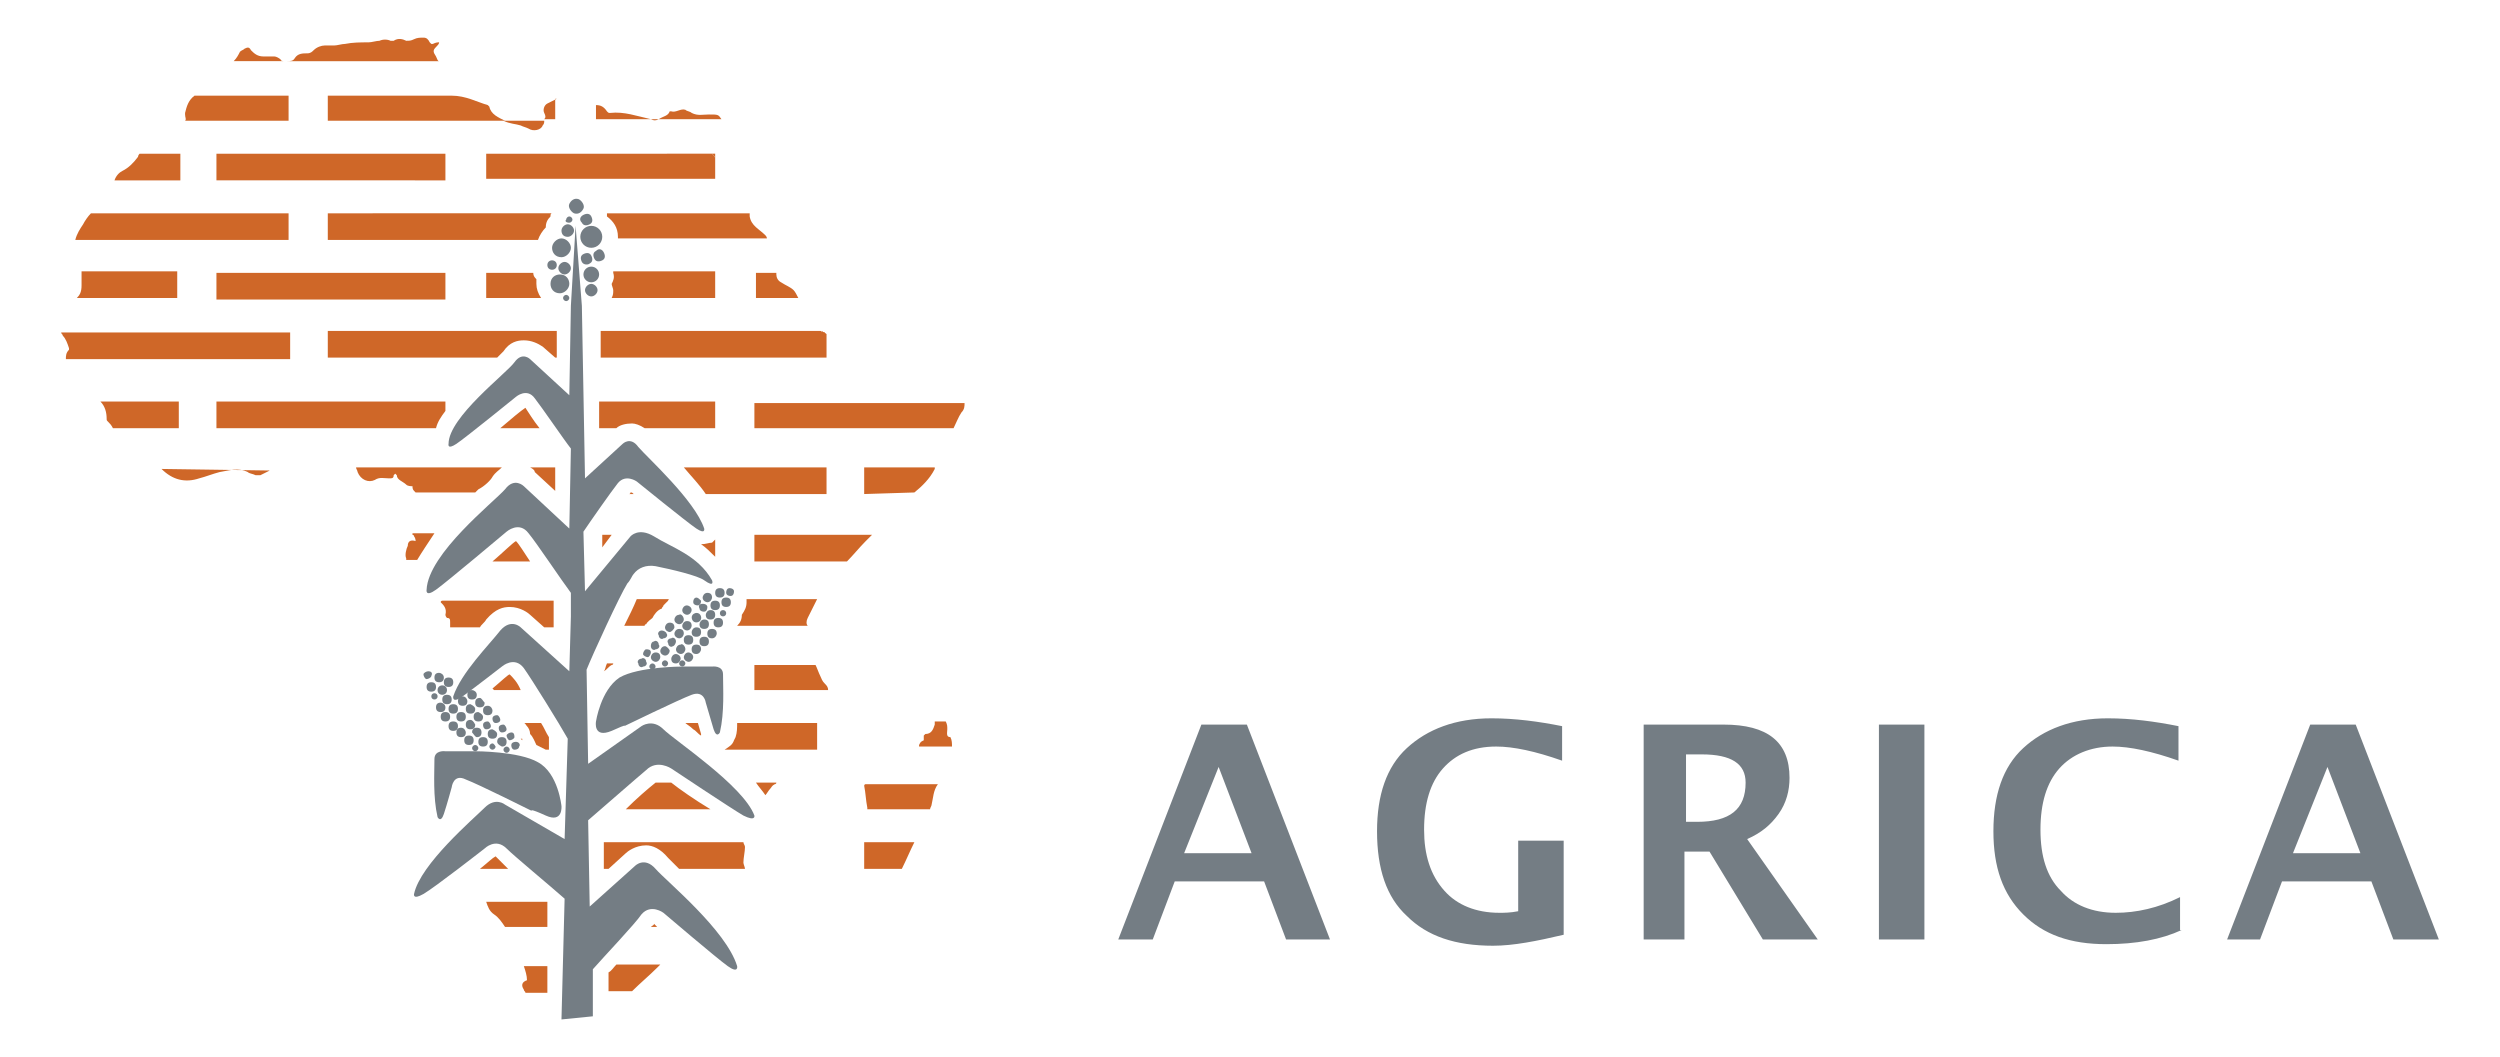 <svg version="1.1" id="Ebene_1" xmlns="http://www.w3.org/2000/svg" x="0" y="0" viewBox="0 0 159.4 67.4" xml:space="preserve">
  <style>
    .st0{fill:#747d84}.st1{fill:none}.st2{fill:#cf6728}
  </style>
    <circle class="st0" cx="37.7" cy="15.1" r=".7"/>
    <circle class="st0" cx="37.7" cy="17.5" r=".5"/>
    <path class="st0" d="M37.7 18.1c-.2 0-.4.2-.4.4s.2.4.4.4.4-.2.4-.4-.2-.4-.4-.4zM36.6 13.6c.3.1.5-.1.6-.3s-.1-.5-.3-.6c-.3-.1-.5.1-.6.3s.1.5.3.6zM36.2 15.1c.2 0 .4-.2.4-.4s-.2-.4-.4-.4-.4.2-.4.4.1.4.4.4zM35.8 16.4c.3 0 .6-.3.6-.6s-.3-.6-.6-.6-.6.3-.6.6.2.6.6.6zM36 16.7c-.2 0-.4.2-.4.4s.2.4.4.4.4-.2.4-.4-.2-.4-.4-.4zM36.3 18.1c0-.3-.2-.6-.6-.6-.3 0-.6.2-.6.6 0 .3.2.6.6.6.3 0 .6-.3.6-.6z"/>
    <circle class="st0" cx="35.2" cy="16.9" r=".3"/>
    <path class="st0" d="M36.3 14.2c.1 0 .2-.1.2-.2s-.1-.2-.2-.2-.2.1-.2.2c-.1.1 0 .2.2.2zM38 16c-.2.1-.2.3-.1.5s.3.2.5.1.2-.3.1-.5-.3-.3-.5-.1zM37.6 16.8c.2-.1.2-.3.1-.5s-.3-.2-.5-.1-.2.3-.1.5.4.2.5.1zM36.1 19.2c.1 0 .2-.1.2-.2s-.1-.2-.2-.2-.2.1-.2.2.1.2.2.2zM37.1 14.2c.1.2.3.2.5.1s.2-.3.1-.5-.3-.2-.5-.1-.3.3-.1.5zM34.8 52c1.1.5 1-.6 1-.6s-.2-2.1-1.5-2.8c-1.2-.7-4-.7-4-.7h-1.9s-.7-.1-.7.5c0 .9-.1 2.4.2 3.7 0 0 .2.4.4-.2.2-.6.5-1.7.5-1.7s.1-.9.9-.5c.8.3 4.2 2 4.2 2s-.2-.2.9.3zM28.1 44.8c-.2 0-.3.1-.3.3s.1.3.3.3.3-.1.3-.3-.2-.3-.3-.3z"/>
    <path class="st0" d="M28.5 44.3c-.2 0-.3.1-.3.3 0 .2.1.3.3.3s.3-.1.3-.3c0-.2-.1-.3-.3-.3zM28.4 45.4c-.2 0-.3.1-.3.3s.1.3.3.3c.2 0 .3-.1.3-.3s-.1-.3-.3-.3zM28.9 44.9c-.2 0-.3.1-.3.3s.1.3.3.3c.2 0 .3-.1.3-.3s-.1-.3-.3-.3z"/>
    <circle class="st0" cx="28.2" cy="44" r=".3"/>
    <path class="st0" d="M28.9 43.5c0-.2-.1-.3-.3-.3-.2 0-.3.1-.3.3 0 .2.1.3.3.3.2 0 .3-.1.3-.3zM27.2 43.8c0 .2.1.3.3.3.2 0 .3-.1.3-.3s-.1-.3-.3-.3c-.2 0-.3.1-.3.3zM28 42.9c-.2 0-.3.1-.3.3s.1.3.3.3c.2 0 .3-.1.3-.3s-.2-.3-.3-.3zM29.5 44.4c-.2 0-.3.1-.3.3 0 .2.1.3.3.3.2 0 .3-.1.3-.3 0-.1-.1-.3-.3-.3zM30.1 44c-.2 0-.3.1-.3.3 0 .2.1.3.3.3.2 0 .3-.1.3-.3 0-.2-.2-.3-.3-.3zM27.3 42.8c-.1 0-.3.1-.3.2s.1.3.2.3.3-.1.3-.2c.1-.2 0-.3-.2-.3z"/>
    <circle class="st0" cx="27.7" cy="44.4" r=".2"/>
    <path class="st0" d="M28.9 46c-.2 0-.3.1-.3.3 0 .2.1.3.3.3.2 0 .3-.1.3-.3 0-.2-.1-.3-.3-.3zM29.4 45.4c-.2 0-.3.1-.3.3 0 .2.1.3.3.3.2 0 .3-.1.3-.3 0-.2-.1-.3-.3-.3zM30 44.9c-.2 0-.3.1-.3.3 0 .2.1.3.3.3.2 0 .3-.1.3-.3 0-.1-.1-.2-.3-.3zM30.6 44.5c-.2 0-.3.1-.3.3 0 .2.1.3.3.3.2 0 .3-.1.3-.3-.1-.1-.2-.3-.3-.3z"/>
    <path class="st0" d="M29.4 46.4c-.2 0-.3.1-.3.3 0 .2.1.3.3.3s.3-.1.3-.3c0-.1-.1-.3-.3-.3zM30 45.9c-.2 0-.3.1-.3.3 0 .2.1.3.3.3.2 0 .3-.1.3-.3-.1-.2-.2-.3-.3-.3zM30.5 45.4c-.2 0-.3.1-.3.3 0 .2.1.3.3.3.2 0 .3-.1.3-.3 0-.1-.1-.2-.3-.3zM31.1 45c-.2 0-.3.1-.3.3 0 .2.1.3.3.3.2 0 .3-.1.3-.3 0-.1-.1-.3-.3-.3zM29.9 47.5c.2 0 .3-.1.3-.3 0-.2-.1-.3-.3-.3-.2 0-.3.1-.3.3 0 .2.1.3.3.3z"/>
    <path class="st0" d="M30.4 47c.2 0 .3-.1.3-.3 0-.2-.1-.3-.3-.3-.2 0-.3.1-.3.3.1.1.2.3.3.3zM31.1 46c-.2 0-.3.1-.3.2 0 .2.1.3.2.3.2 0 .3-.1.3-.2s-.1-.3-.2-.3zM31.7 45.6c-.2 0-.3.1-.3.2 0 .2.1.3.2.3.2 0 .3-.1.3-.2s-.1-.3-.2-.3zM30.8 47.6c.2 0 .3-.1.3-.3 0-.2-.1-.3-.3-.3-.2 0-.3.1-.3.3 0 .2.1.3.3.3zM31.4 46.5c-.2 0-.3.1-.3.3 0 .2.1.3.3.3.2 0 .3-.1.3-.3 0-.1-.1-.2-.3-.3zM32.1 46.2c-.2 0-.3.1-.3.2 0 .2.1.3.2.3.2 0 .3-.1.3-.2s-.1-.3-.2-.3zM32.6 46.7c-.1 0-.3.1-.3.2s.1.3.2.3.3-.1.3-.2 0-.3-.2-.3zM31.4 47.4c-.1 0-.2.1-.2.2s.1.2.2.2.2-.1.2-.2c0 0-.1-.2-.2-.2zM32 47.6c.2 0 .3-.1.3-.3 0-.2-.1-.3-.3-.3-.2 0-.3.1-.3.3 0 .1.1.2.3.3zM32.9 47.3c-.2 0-.3.1-.3.2 0 .2.1.3.2.3.2 0 .3-.1.3-.2.1-.1 0-.3-.2-.3zM30.3 47.9c.1 0 .2-.1.2-.2s-.1-.2-.2-.2-.2.1-.2.2.1.2.2.2zM32.1 47.8c0 .1.1.2.2.2s.2-.1.2-.2-.1-.2-.2-.2-.2.1-.2.2zM44.1 44.3c.8-.3.9.5.9.5s.3 1 .5 1.7c.2.6.4.2.4.2.3-1.3.2-2.8.2-3.7 0-.6-.7-.5-.7-.5h-1.9s-2.8 0-4 .7C38.3 44 38 46 38 46s-.2 1.1 1 .6c1.1-.5.8-.3.8-.3s3.5-1.7 4.3-2zM46.1 39.7c0-.2-.1-.3-.3-.3s-.3.1-.3.3c0 .2.1.3.3.3s.3-.1.3-.3zM45.6 39.2c0-.2-.1-.3-.3-.3s-.3.2-.3.3c0 .2.1.3.3.3s.3-.1.3-.3zM45.7 40.4c0-.2-.1-.3-.3-.3-.2 0-.3.1-.3.3 0 .2.1.3.3.3.2 0 .3-.2.3-.3zM44.6 39.8c0 .2.1.3.3.3.2 0 .3-.1.3-.3 0-.2-.1-.3-.3-.3-.2 0-.3.2-.3.3zM45.6 38.3c-.2 0-.3.1-.3.3s.1.3.3.3c.2 0 .3-.1.3-.3s-.1-.3-.3-.3zM45.1 37.8c-.2 0-.3.2-.3.3 0 .2.2.3.3.3.2 0 .3-.2.3-.3 0-.2-.1-.3-.3-.3zM46.6 38.4c0-.2-.1-.3-.3-.3-.2 0-.3.1-.3.3 0 .2.1.3.3.3.2 0 .3-.1.3-.3zM45.9 38.1c.2 0 .3-.1.3-.3 0-.2-.1-.3-.3-.3-.2 0-.3.1-.3.3 0 .2.1.3.3.3z"/>
    <circle transform="rotate(-16.158 44.343 39.369)" class="st0" cx="44.4" cy="39.4" r=".3"/>
    <path class="st0" d="M43.8 38.6c-.2 0-.3.2-.3.3 0 .2.2.3.3.3.2 0 .3-.2.3-.3 0-.2-.2-.3-.3-.3zM46.6 38c.1 0 .2-.1.2-.3 0-.1-.1-.2-.3-.2-.1 0-.2.1-.2.3 0 .1.1.2.3.2z"/>
    <circle class="st0" cx="46.1" cy="39.1" r=".2"/>
    <path class="st0" d="M45.2 40.9c0-.2-.1-.3-.3-.3-.2 0-.3.1-.3.3s.1.3.3.3c.2 0 .3-.1.3-.3zM44.1 40.3c0 .2.1.3.3.3s.3-.1.3-.3c0-.2-.1-.3-.3-.3s-.3.2-.3.3zM43.8 39.6c-.2 0-.3.2-.3.3 0 .2.2.3.3.3.2 0 .3-.2.3-.3 0-.2-.1-.3-.3-.3zM43.3 39.2c-.2 0-.3.2-.3.3 0 .2.2.3.3.3.2 0 .3-.2.3-.3 0-.2-.2-.4-.3-.3zM44.7 41.4c0-.2-.1-.3-.3-.3-.2 0-.3.1-.3.3 0 .2.1.3.3.3.2 0 .3-.2.3-.3zM43.9 41.1c.2 0 .3-.1.3-.3 0-.2-.1-.3-.3-.3-.2 0-.3.1-.3.3 0 .2.1.3.3.3zM43.3 40.1c-.2 0-.3.2-.3.3 0 .2.2.3.3.3.2 0 .3-.2.3-.3 0-.2-.1-.3-.3-.3zM42.7 39.7c-.2 0-.3.2-.3.3 0 .2.2.3.3.3s.3-.2.3-.3c0-.2-.1-.3-.3-.3zM43.9 42.2c.2 0 .3-.2.3-.3 0-.2-.2-.3-.3-.3-.2 0-.3.2-.3.3 0 .2.2.3.3.3zM43.4 41.1c-.2 0-.3.2-.3.3 0 .2.2.3.3.3.2 0 .3-.2.3-.3 0-.2-.2-.4-.3-.3zM43.1 40.9c0-.2-.2-.3-.3-.2-.2 0-.3.2-.2.3 0 .2.2.3.3.2.1 0 .2-.2.2-.3zM42.2 40.2c-.2 0-.3.2-.2.3 0 .2.2.3.3.2.2 0 .3-.2.2-.3 0-.1-.2-.2-.3-.2zM43.1 42.3c.2 0 .3-.2.3-.3 0-.2-.2-.3-.3-.3-.2 0-.3.2-.3.3 0 .2.1.3.3.3zM42.4 41.2c-.2 0-.3.2-.3.3 0 .2.2.3.3.3.2 0 .3-.2.3-.3s-.2-.3-.3-.3zM41.5 41.2c0 .2.2.3.3.2.2 0 .3-.2.2-.3 0-.2-.2-.3-.3-.2-.1 0-.2.1-.2.3zM41.2 41.4c-.1 0-.2.2-.2.3 0 .1.2.2.3.2.1 0 .2-.2.2-.3 0-.2-.2-.2-.3-.2zM42.4 42.1c-.1 0-.2.1-.2.2s.1.2.2.2.2-.1.2-.2-.1-.2-.2-.2zM41.8 41.6c-.2 0-.3.2-.3.3 0 .2.2.3.3.3.2 0 .3-.2.3-.3 0-.2-.1-.3-.3-.3zM40.7 42.3c0 .2.2.3.3.2.2 0 .3-.2.2-.3 0-.2-.2-.3-.3-.2-.2 0-.3.2-.2.3z"/>
    <path class="st0" d="M43.5 42.5c.1 0 .2-.1.2-.2s-.1-.2-.2-.2-.2.1-.2.2.1.2.2.2zM41.4 42.5c0 .1.1.2.2.2s.2-.1.2-.2-.1-.2-.2-.2-.2.1-.2.2zM44.6 38.8c0 .1.1.2.3.2.1 0 .2-.1.2-.3 0-.1-.1-.2-.3-.2-.2 0-.3.1-.2.3z"/>
    <path class="st0" d="M44.4 38.1c-.1 0-.2.1-.2.3 0 .1.1.2.3.2.1 0 .2-.1.2-.3-.1-.1-.2-.2-.3-.2z"/>
    <path class="st0" d="M37.8 64.8v-3c.7-.8 2.7-2.9 3.1-3.5.6-.7 1.4-.1 1.4-.1s3.4 2.9 4.1 3.4c.7.5.6 0 .6 0-.7-2.3-4.5-5.4-5.2-6.2-.7-.8-1.3-.2-1.3-.2l-2.9 2.6-.1-5.5c.7-.6 3.1-2.7 3.7-3.2.7-.7 1.6-.1 1.6-.1s3.9 2.6 4.6 3c.8.4.7 0 .7 0-.7-1.9-5.1-4.8-5.8-5.5-.7-.7-1.4-.2-1.4-.2l-3.4 2.4-.1-6c.4-1 2.1-4.7 2.6-5.5.2-.2.3-.5.4-.6.3-.4.8-.6 1.4-.5 1 .2 2.7.6 3.1.9.7.5.5 0 .5 0-.9-1.6-2.6-2.1-3.7-2.8-1-.6-1.5 0-1.5 0l-2.9 3.5-.1-3.8c.4-.6 1.8-2.6 2.2-3.1.5-.6 1.2-.1 1.2-.1s3.2 2.6 3.8 3c.6.4.5 0 .5 0-.6-1.8-3.6-4.5-4.2-5.2-.5-.7-1-.2-1-.2l-2.4 2.2-.2-11-.4-5.1-.3 5.1-.1 5.7-2.5-2.3s-.5-.5-1 .2-4.2 3.5-4.2 5.2c0 0-.1.4.5 0s3.8-3 3.8-3 .7-.6 1.2.1c.4.5 1.9 2.7 2.3 3.2l-.1 5.1-2.9-2.7s-.6-.6-1.2.2c-.7.8-4.9 4.1-5 6.4 0 0-.1.5.6 0s4.5-3.7 4.5-3.7.8-.7 1.4.1c.5.6 2.1 3 2.7 3.8v1.5l-.1 3.5-3.1-2.8s-.6-.6-1.3.2c-.7.9-2.5 2.7-3 4.2 0 0-.1.5.6 0s2.5-1.9 2.5-1.9.8-.7 1.4.1c.5.7 2.3 3.6 2.8 4.5l-.2 6.4-3.8-2.2s-.6-.5-1.3.2c-.7.7-4.1 3.6-4.5 5.5 0 0-.1.4.6 0s3.9-2.9 3.9-2.9.7-.7 1.4 0c.5.5 2.8 2.4 3.7 3.2l-.2 7.7"/>
    <g>
    <path class="st1" d="M43.2 45.7c.1.1.2.2.4.3h.8l-.2-.7c-.3.1-.6.3-1 .4zM26.6 42.9c.1-.1.1-.1.2-.1 0-.1.1-.2.2-.3h-.1c-.2.1-.3.2-.3.4zM27.8 45.6s0 .1 0 0c0 .1 0 .1 0 0 0 .1 0 .1 0 0zM36.9 12.7h-.1c-.1 0-.2.1-.3.1.1-.1.2-.2.4-.1zM31.6 44.2c.2.1.3.2.4.3.1.1.1.2.1.2.3.2.5.4.6.7.1.1.2.2.3.4.1 0 .2.1.3.2h1.1c-.5-.8-.9-1.5-1.2-2h-1.7c.1.1.1.1.1.2zM31.7 45.2zM40.6 41.8v-.2h-.1c0 .1 0 .1.1.2-.1 0 0 0 0 0 0 .1 0 .1 0 0zM36.9 12.7s.1 0 0 0c0 0 0-.1 0 0zM34.7 47.7c.1 0 .1 0 0 0 .2.1.3.2.4.2V47c0-.1-.1-.1-.1-.2v.8h-.3zM42.5 49.8s-.3-.2-.4 0c-.1.1-.2.1-.3.2h1c-.2-.1-.3-.2-.3-.2zM38.3 28.2l.8-.8.2-.2h-1v1zM35.4 22.9v-.1zM35.3 38c-.5-.7-1-1.6-1.5-2.2h-2.4c-1.2 1-2.7 2.2-3.1 2.5h-.1 7.1V38zM38.7 55.5l.1-.1h-.1zM46.1 40.3zM34.7 17l-.1-.1s0 .1.1.1zM35.3 40.5v-.6h-.7zM38.8 16.4s0-.1 0 0c-.1 0-.1 0 0 0-.1 0 0 0 0 0zM29.4 51.5c.1-.1.2-.1.2-.2.2-.2.4-.3.5-.5-.2-.1-.3-.1-.4-.2l-.3.9zM43.3 37.7l.3-.3c-.5-.2-1.2-.3-1.9-.5-.2 0-.3 0-.4.2-.1.2-.2.3-.4.5-.1.1-.2.3-.3.6h2.1c.1-.2.4-.3.6-.5zM47.2 37.5c-.1-.2-.2-.3-.3-.4.1.1.1.2.2.3l.1.1zM38.4 34l.7.1.5-.6c.4-.4 1.3-1 2.7-.2.2.1.5.3.8.4.1 0 .2.1.2.1-.9-.7-2.3-1.8-2.9-2.3h-.3c-.4.6-1.1 1.6-1.7 2.5zM38.7 42.4h.4l.6-.3c0-.3.2-.5.4-.7.1-.4.3-.7.6-.8.1-.2.2-.3.3-.4 0-.1.1-.1.1-.2h-1.3c-.4.7-.8 1.5-1.1 2.4z"/>
        <path class="st2" d="M33.2 8c.2.1.3.1.5.2.3.2.8.1.9-.2.1-.1.1-.2.1-.3h-2.6c.4.2.8.2 1.1.3zM26.3 34.1s.1 0 .1.1c0 0 .1.1.1.3-.3-.1-.5 0-.5.3-.1.2-.2.6-.1.8v.1h.7c.3-.5.7-1.1 1.1-1.7h-1.4zM10.3 29.9c.7.7 1.5.9 2.4.6.4-.1.9-.3 1.3-.4.6-.1 1.2-.3 1.8 0 .1.1.3.1.5.2h.3l.6-.3-6.9-.1c-.1 0 0 0 0 0zM31.4 30.4c.2-.3.4-.4.6-.6h-9.3c0 .1.1.2.1.3.2.5.7.7 1.1.5.3-.2.6-.1.9-.1.2 0 .3 0 .3-.2l.1-.1.1.1c0 .3.4.4.6.6.1.1.3.1.4.1 0 .1 0 .2.1.3l.1.1h3.8l.2-.2c.4-.2.8-.6.9-.8zM35.4 31.3v-1.5h-1.6c.2.1.3.2.3.3l1.3 1.2zM11.4 25.6h-5c.3.3.4.7.4 1.1 0 .1 0 .1.1.2s.2.2.3.4h4.2v-1.7zM28.5 25.6H13.8v1.7h14c.1-.4.3-.7.6-1.1v-.6zM18.4 21.2H3.9c0 .1.1.1.1.2.2.2.3.5.4.8v.1c-.2.2-.2.4-.2.6h14.3v-1.7zM32.1 22.4c.4-.6.9-.7 1.3-.7.5 0 .9.2 1.2.4l.8.7h.1v-1.7H20.9v1.7h10.8l.4-.4zM4.9 19h6.4v-1.7H5.2v.9c0 .4-.1.6-.3.8zM13.8 17.4h14.6v1.7H13.8zM18.4 13.6H5.8c-.2.2-.4.5-.5.7-.2.3-.4.6-.5 1h13.6v-1.7zM34.8 14.5c0-.3.1-.5.3-.7 0-.1 0-.2.1-.2H20.9v1.7h13.4c.1-.3.3-.6.5-.8zM11.4 9.8H8.9s-.1.1-.1.2c-.3.4-.6.7-1 .9-.2.1-.4.3-.5.6h4.2V9.8zM13.8 9.8h14.6v1.7H13.8zM32.5 38.7c.7 0 1.2.4 1.3.5l.9.8h.6v-1.7h-7.1s-.1 0-.1.1c.2.2.4.4.3.8 0 .1.1.2.1.2.2 0 .2.1.2.3v.3h1.9c.1-.2.3-.3.4-.5.6-.7 1.1-.8 1.5-.8zM33.6 46.3c.1.1.2.3.2.5.2.2.3.5.4.7l.6.3h.2V47c-.2-.3-.3-.6-.5-.9h-1.1c.1 0 .1.1.2.2zM33.3 47.2v-.1h-.1l.1.1zM11.8 7.7h6.6V6.1h-6c-.4.3-.5.7-.6 1.1v.1c0 .2.1.3 0 .4zM35.5 6.3l-.6.3c-.2.1-.3.4-.2.6.1.2.1.3 0 .4h.7V6.3z"/>
        <path class="st2" d="M20.9 7.7h11.3c-.4-.2-.9-.4-1-.9l-.1-.1c-.7-.2-1.4-.6-2.3-.6h-.3-7.6v1.6zM17.9 3.8c-.1-.1-.3-.2-.4-.2h-.7c-.4 0-.6-.2-.8-.4-.1-.2-.2-.2-.4-.1-.1.1-.2.1-.3.2-.1.2-.2.4-.4.6h3.2s-.2 0-.2-.1zM27.8 3.6c-.2-.3-.2-.4 0-.6.1-.1.2-.2.2-.3-.1 0-.2 0-.4.1h-.1l-.1-.1c-.1-.2-.2-.3-.4-.3s-.4 0-.6.1c-.2.1-.3.1-.5.1-.2-.1-.5-.2-.8 0h-.2c-.2-.1-.5-.1-.7 0-.2 0-.5.1-.7.1-.5 0-1 0-1.5.1-.2 0-.5.1-.7.1h-.6c-.2 0-.5.1-.7.3-.1.1-.2.2-.4.2-.3 0-.6 0-.8.3-.1.2-.3.2-.5.2H28c-.1 0-.1-.1-.2-.3zM32.9 34.5c-.2.1-.8.7-1.5 1.3h2.4c-.4-.6-.7-1.1-.9-1.3zM38.4 34.9l.6-.8h-.6zM44.7 34.7c.3.2.6.5.9.8v-1.1l-.2.2c-.2 0-.4.1-.7.1zM55.6 34.1h-7.5v1.7H54c.4-.4.8-.9 1.2-1.3l.4-.4zM40.1 31.5h.3c-.1-.1-.1-.1-.2-.1 0 0 0 .1-.1.1zM52.7 31.5v-1.7h-9.1c.5.6 1 1.1 1.4 1.7h7.7zM58.3 31.4c.5-.4 1-.9 1.3-1.5v-.1h-4.5v1.7l3.2-.1c0 .1 0 .1 0 0zM39.3 27.3c.2-.2.6-.3 1-.3.2 0 .5.1.8.3h4.5v-1.7h-7.4v1.7h1.1zM31.9 27.3h2.5c-.4-.5-.7-1-.9-1.3-.3.2-.9.7-1.6 1.3zM48.1 25.6v1.7h12.7c.2-.4.3-.7.5-1 .2-.2.2-.4.2-.6H48.1zM52.3 21.2c.1.1.2.1.3.2v-.2h-.3c-.1 0-.1 0 0 0z"/>
        <path class="st2" d="M52.7 22.8v-1.5c-.1-.1-.2-.1-.3-.2v.1s0-.1-.1-.1h-14v1.7h14.4zM34.2 17.8c-.1-.1-.2-.2-.2-.4h-3V19h3.5c-.2-.3-.3-.6-.3-.9v-.3zM39 18.1c0 .1.1.3.1.4 0 .2 0 .3-.1.5h6.6v-1.7h-6.5v.1c.1.3 0 .5-.1.7zM48.1 19h2.8c-.1-.2-.2-.4-.3-.5-.2-.2-.5-.3-.8-.5-.2-.1-.3-.3-.3-.5v-.1h-1.3V19zM39.4 15.1v.1h9.5c0-.1-.1-.2-.1-.2-.4-.4-.9-.6-1-1.2v-.2h-9.1v.2c.4.3.7.7.7 1.3zM45.6 10.1v-.3h-.2c.1.1.2.2.2.3z"/>
        <path class="st2" d="M31 11.4h14.6v-1.3c0-.1-.1-.2-.2-.3H31v1.6zM47.6 38.4c0 .3-.1.5-.3.8 0 .3-.1.5-.3.7h4.5c-.1-.1-.1-.3 0-.5l.6-1.2h-4.5v.2zM42.1 39.9zM39.8 39.9h1.3s0-.1.1-.1c.1-.2.3-.3.4-.4.1-.2.3-.5.6-.6 0-.1.1-.1.1-.2l.3-.3s0-.1.1-.1h-2.1c-.2.5-.5 1.1-.8 1.7zM43.2 38.8zM38.5 42.8c.2-.1.3-.3.5-.4 0 0 .1 0 .1-.1h-.4c-.1.2-.1.4-.2.5zM32.5 43c-.1 0-.5.4-1.1.9l.1.1h1.7c-.2-.5-.5-.8-.7-1 .1 0 .1 0 0 0zM52.3 43.1c-.1-.2-.2-.5-.3-.7h-3.9V44h4.7c0-.2-.1-.3-.2-.4-.2-.2-.2-.3-.3-.5zM44.2 46.5c.2.1.3.3.5.4v-.1l-.2-.7h-.8c.1.1.3.2.5.4zM46.9 47l-.1.2c-.1.3-.3.4-.6.6h5.9v-1.7H47c0 .3 0 .6-.1.9zM60.4 46.5c0-.2 0-.3-.1-.5h-.7v.2c-.1.3-.2.6-.6.6l-.1.1v.3c-.2.1-.2.1-.3.3v.1h2.1c0-.2 0-.4-.1-.6-.3 0-.2-.3-.2-.5zM45.2 7.3c-.4 0-.7.1-1.1-.1-.1-.1-.3-.1-.4-.2-.3-.1-.6.2-.9.1h-.1c-.1.3-.4.3-.7.5-.2.1-.3.1-.5 0-.9-.2-1.7-.5-2.6-.4-.1 0-.1 0-.2-.1-.2-.3-.4-.4-.7-.4v.9h8c-.2-.3-.2-.3-.8-.3zM31.6 54.6c-.2.1-.5.4-1 .8h1.8l-.8-.8zM41.7 58.9c0 .1-.1.1-.2.2h.4l-.2-.2zM34.9 57.5H31c.1.3.2.6.5.8.3.2.5.5.7.8h2.7v-1.6zM38.8 55.4l1.1-1c.1-.1.6-.5 1.3-.5.4 0 .9.2 1.4.8l.7.7h4.2c0-.1-.1-.3-.1-.4 0-.3.1-.7.1-1 0-.1-.1-.2-.1-.3h-8.9v1.7h.3zM55.2 55.4h2.3c.3-.6.5-1.1.8-1.7h-3.2v1.7zM41.8 49.9c-.5.4-1.2 1-1.9 1.7h5.4c-1-.6-2-1.3-2.5-1.7h-1zM49.1 50.3c.1-.1.1-.2.3-.3 0 0 .1 0 .1-.1h-1.3c.2.3.4.5.6.8.1-.1.2-.3.3-.4zM55.1 50.1c.1.5.1.9.2 1.4v.1h4c0-.1.1-.2.1-.3.1-.4.1-.9.4-1.3h-4.6c-.1 0-.1.1-.1.1zM33.4 61.6c.1.3.2.6.2.9-.3.1-.4.3-.2.6 0 .1.1.1.1.2h1.4v-1.7h-1.5zM38.8 63.2h1.5c.5-.5 1.1-1 1.6-1.5l.2-.2h-2.8c-.2.2-.3.4-.5.5v1.2z"/>
  </g>
    <g>
    <path class="st0" d="M71.3 59.9l5.3-13.7h2.9l5.3 13.7H82l-1.4-3.7h-5.7l-1.4 3.7h-2.2zm4.2-5.5h4.3l-2.1-5.5-2.2 5.5zM99.7 59.6c-1.7.4-3.2.7-4.5.7-2.4 0-4.2-.6-5.5-1.9-1.3-1.2-1.9-3-1.9-5.4 0-2.3.6-4.1 1.9-5.3s3.1-1.9 5.4-1.9c1.5 0 3 .2 4.5.5v2.2c-1.7-.6-3.1-.9-4.2-.9-1.5 0-2.6.5-3.4 1.4-.8.9-1.2 2.2-1.2 3.9 0 1.6.4 2.9 1.3 3.9.8.9 2 1.4 3.5 1.4.3 0 .7 0 1.2-.1v-4.5h2.9v6zM104.8 59.9V46.2h5.1c2.8 0 4.2 1.1 4.2 3.4 0 .8-.2 1.6-.7 2.3s-1.1 1.2-2 1.6l4.5 6.4h-3.5l-3.4-5.6h-1.6v5.6h-2.6zm2.7-7.5h.7c2.1 0 3.1-.8 3.1-2.5 0-1.2-.9-1.8-2.8-1.8h-1v4.3zM119.8 59.9V46.2h2.9v13.7h-2.9zM139.1 59.3c-1.3.6-2.9.9-4.8.9-2.3 0-4-.6-5.3-1.9-1.3-1.3-1.9-3-1.9-5.3s.6-4.1 1.9-5.3c1.3-1.2 3.1-1.9 5.4-1.9 1.5 0 3 .2 4.5.5v2.2c-1.7-.6-3.1-.9-4.2-.9-1.4 0-2.6.5-3.4 1.4-.8.9-1.2 2.2-1.2 3.9 0 1.7.4 3 1.3 3.9.8.9 2 1.4 3.5 1.4 1.3 0 2.7-.3 4.1-1v2.1zM142 59.9l5.3-13.7h2.9l5.3 13.7h-2.9l-1.4-3.7h-5.7l-1.4 3.7H142zm4.2-5.5h4.3l-2.1-5.5-2.2 5.5z"/>
  </g>
</svg>
